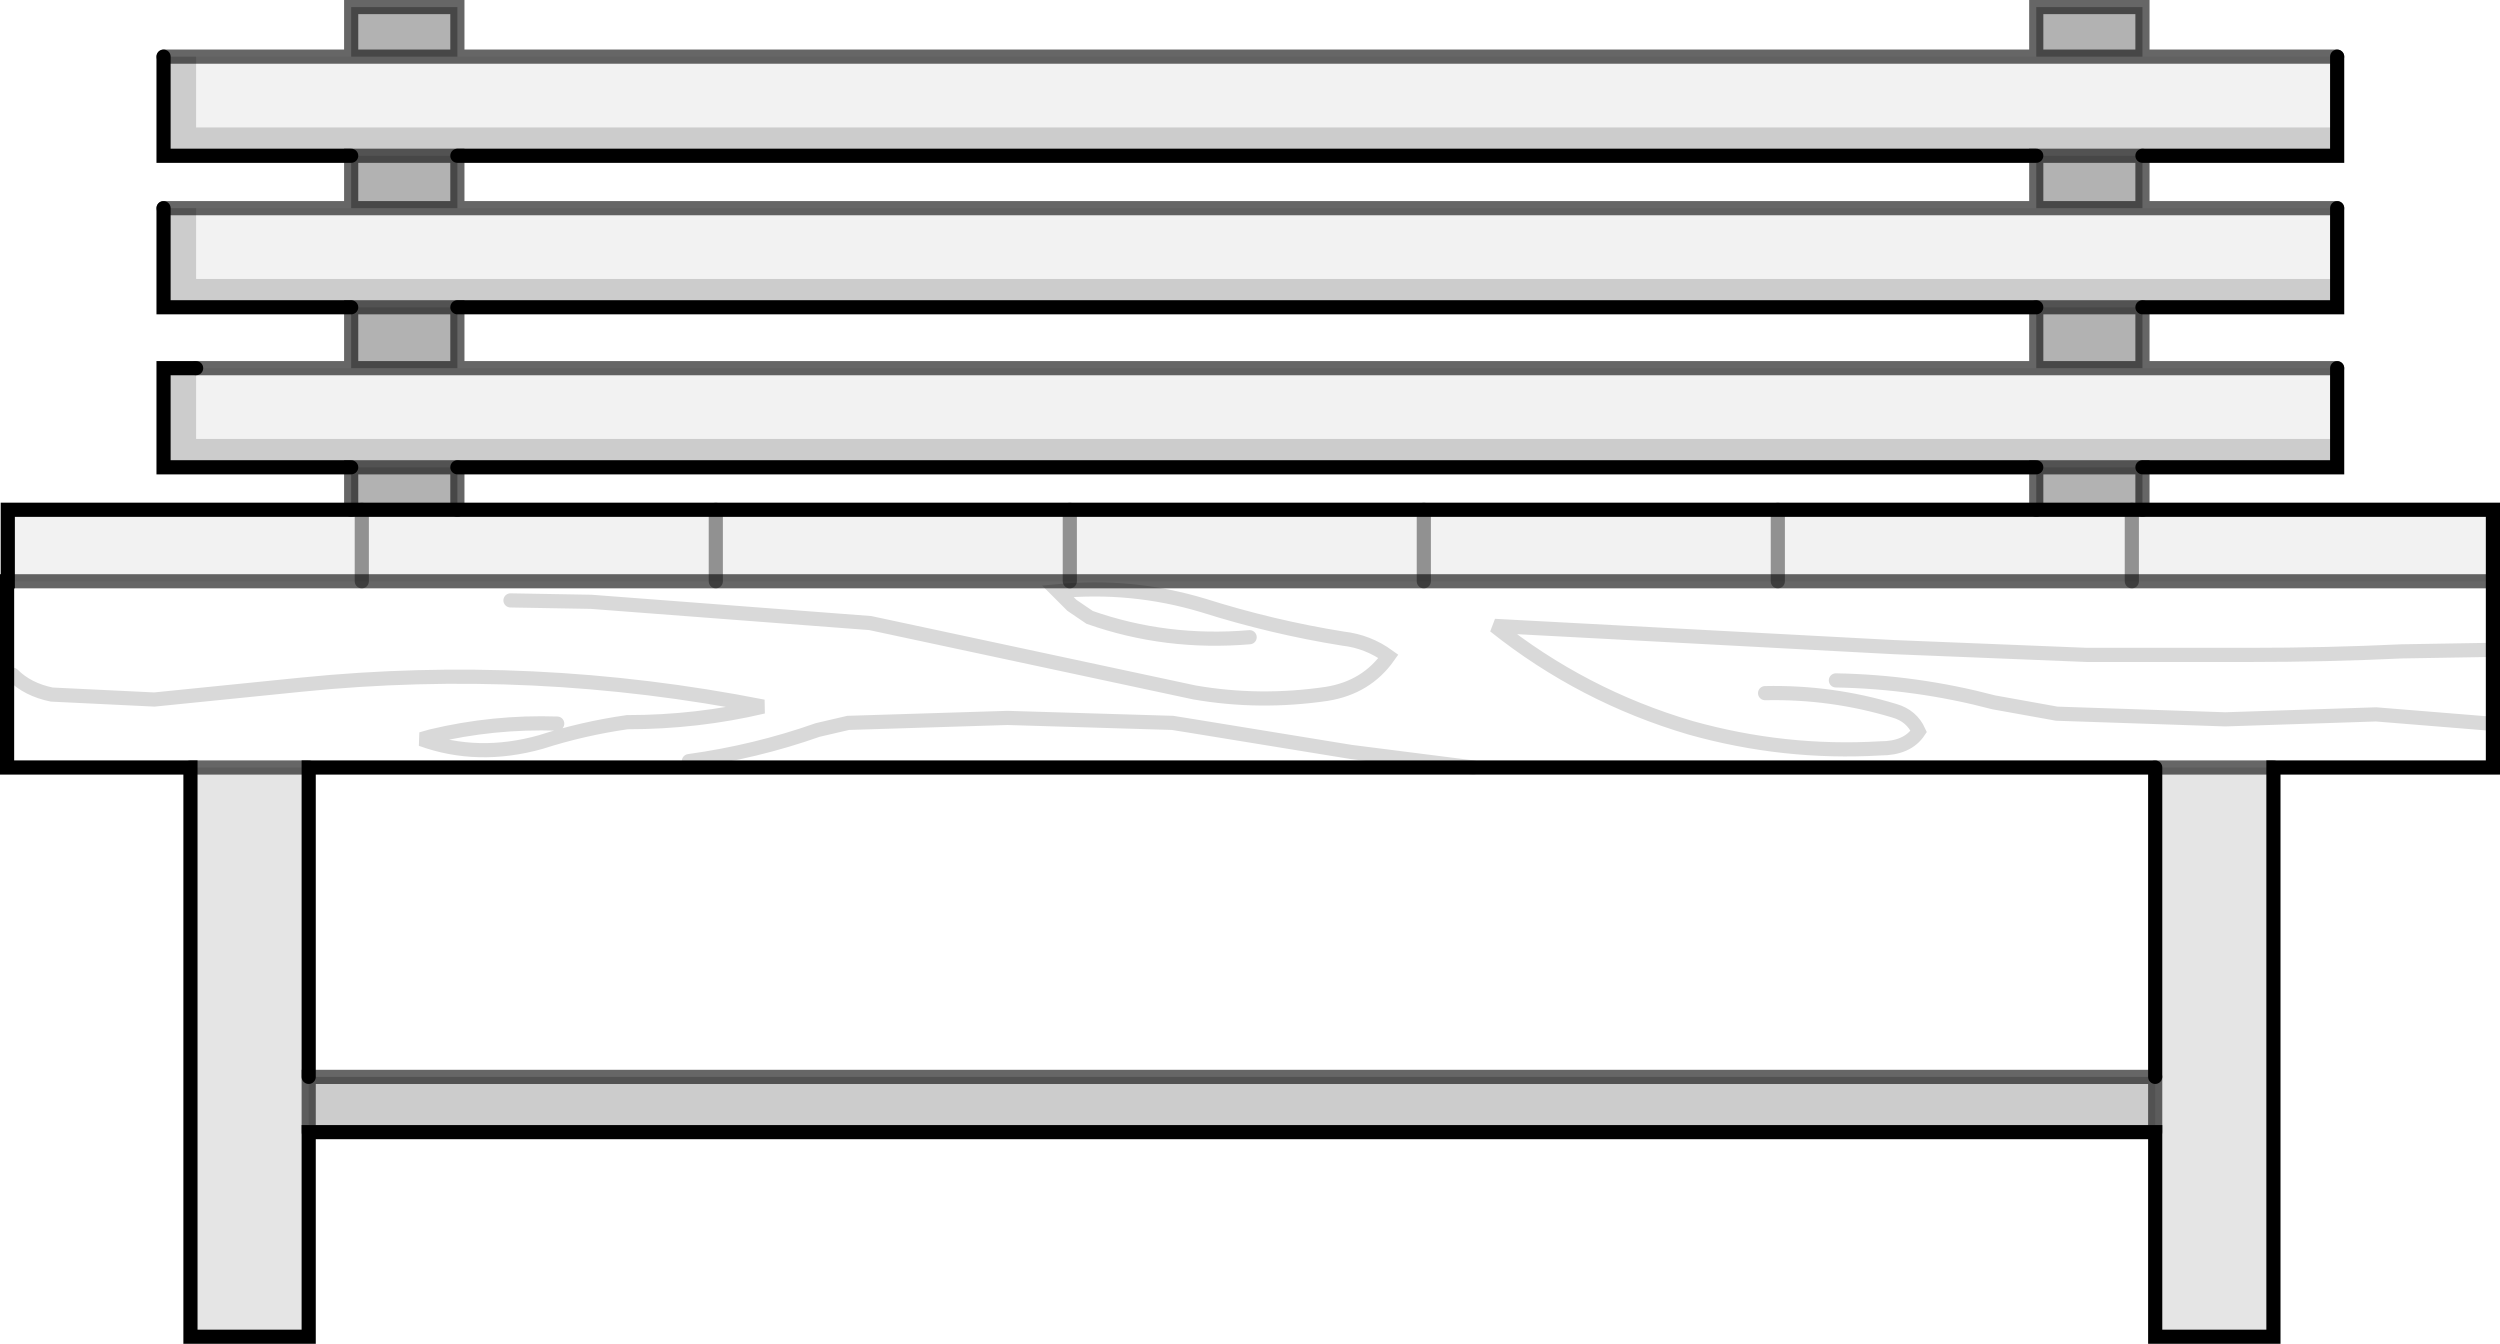 <?xml version="1.0" encoding="UTF-8" standalone="no"?>
<svg xmlns:xlink="http://www.w3.org/1999/xlink" height="94.9px" width="176.55px" xmlns="http://www.w3.org/2000/svg">
  <g transform="matrix(1.0, 0.0, 0.0, 1.0, 88.25, 47.45)">
    <path d="M72.3 6.75 L72.3 46.95 63.95 46.95 63.95 32.5 63.95 28.6 63.95 6.75 72.3 6.75 M-66.45 32.5 L-66.45 46.95 -74.8 46.95 -74.8 6.75 -66.45 6.75 -66.45 28.6 -66.45 32.5" fill="#000000" fill-opacity="0.102" fill-rule="evenodd" stroke="none"/>
    <path d="M55.55 -14.45 L-55.95 -14.45 -63.45 -14.45 -76.7 -14.45 -76.7 -21.45 -74.4 -21.45 -74.4 -16.45 76.8 -16.45 76.8 -14.45 63.05 -14.45 55.55 -14.45 M76.8 -38.45 L76.8 -36.45 63.05 -36.45 55.55 -36.45 -55.95 -36.45 -63.45 -36.45 -76.7 -36.45 -76.7 -43.45 -74.4 -43.45 -74.4 -38.45 76.8 -38.45 M76.8 -27.75 L76.8 -25.75 63.05 -25.75 55.55 -25.75 -55.95 -25.75 -63.45 -25.75 -76.7 -25.75 -76.7 -32.75 -74.4 -32.75 -74.4 -27.75 76.8 -27.75 M63.95 32.5 L-66.45 32.5 -66.45 28.6 63.95 28.6 63.95 32.5" fill="#000000" fill-opacity="0.2" fill-rule="evenodd" stroke="none"/>
    <path d="M55.55 -11.45 L55.55 -14.45 63.05 -14.45 63.05 -11.45 62.3 -11.45 55.55 -11.45 M-55.95 -14.45 L-55.95 -11.45 -62.7 -11.45 -63.45 -11.45 -63.45 -14.45 -55.95 -14.45 M63.05 -36.45 L63.05 -32.75 55.55 -32.75 55.55 -36.45 63.05 -36.45 M63.05 -25.75 L63.05 -21.45 55.55 -21.45 55.55 -25.75 63.05 -25.75 M-63.45 -21.45 L-63.45 -25.75 -55.95 -25.75 -55.95 -21.45 -63.45 -21.45 M-63.45 -32.75 L-63.45 -36.45 -55.95 -36.45 -55.95 -32.75 -63.45 -32.75 M-63.45 -43.45 L-63.45 -46.95 -55.95 -46.95 -55.95 -43.45 -63.45 -43.45 M55.55 -43.45 L55.55 -46.95 63.05 -46.95 63.05 -43.45 55.55 -43.45" fill="#000000" fill-opacity="0.302" fill-rule="evenodd" stroke="none"/>
    <path d="M12.3 -6.4 L37.3 -6.4 62.3 -6.4 87.8 -6.4 87.8 6.75 72.3 6.75 63.95 6.75 -66.45 6.75 -74.8 6.75 -87.75 6.75 -87.75 -6.4 -87.7 -6.4 -62.7 -6.4 -37.7 -6.4 -12.7 -6.4 12.3 -6.4" fill="#ffffff" fill-opacity="0.0" fill-rule="evenodd" stroke="none"/>
    <path d="M12.3 -11.45 L37.3 -11.45 37.3 -6.4 37.3 -11.45 55.55 -11.45 62.3 -11.45 62.3 -6.4 62.3 -11.45 63.05 -11.45 87.8 -11.45 87.8 -6.4 62.3 -6.4 37.3 -6.4 12.3 -6.4 12.3 -11.45 12.3 -6.4 -12.7 -6.4 -37.7 -6.4 -37.7 -11.45 -12.7 -11.45 12.3 -11.45 M-55.95 -11.45 L-37.7 -11.45 -37.7 -6.4 -62.7 -6.4 -62.7 -11.45 -62.7 -6.4 -87.7 -6.4 -87.7 -11.45 -63.45 -11.45 -62.7 -11.45 -55.95 -11.45 M76.8 -43.45 L76.8 -38.45 -74.4 -38.45 -74.4 -43.45 -63.45 -43.45 -55.95 -43.45 55.55 -43.45 63.05 -43.45 76.8 -43.45 M63.05 -32.75 L76.8 -32.75 76.8 -27.75 -74.4 -27.75 -74.4 -32.75 -63.45 -32.75 -55.95 -32.75 55.55 -32.75 63.05 -32.75 M63.05 -21.45 L76.8 -21.45 76.8 -16.45 -74.4 -16.45 -74.4 -21.45 -63.45 -21.45 -55.95 -21.45 55.55 -21.45 63.05 -21.45 M-12.7 -11.45 L-12.7 -6.4 -12.7 -11.45" fill="#000000" fill-opacity="0.051" fill-rule="evenodd" stroke="none"/>
    <path d="M37.3 -11.45 L12.3 -11.45 -12.7 -11.45 -37.7 -11.45 -55.95 -11.45 -62.7 -11.45 -63.45 -11.45 -87.7 -11.45 -87.7 -6.4 -87.75 -6.4 -87.75 6.75 -74.8 6.75 -74.8 46.95 -66.45 46.95 -66.45 32.5 63.95 32.5 63.95 46.95 72.3 46.95 72.3 6.75 87.8 6.75 87.8 -6.4 87.8 -11.45 63.05 -11.45 62.3 -11.45 55.55 -11.45 37.3 -11.45 M55.55 -14.45 L-55.95 -14.45 M76.8 -43.45 L76.8 -38.45 76.8 -36.45 63.05 -36.45 M76.8 -32.75 L76.8 -27.75 76.8 -25.75 63.05 -25.75 M76.8 -21.45 L76.8 -16.45 76.8 -14.45 63.05 -14.45 M-63.45 -14.45 L-76.7 -14.45 -76.7 -21.45 -74.4 -21.45 M-63.45 -25.75 L-76.7 -25.75 -76.7 -32.75 M-63.45 -36.45 L-76.7 -36.45 -76.7 -43.45 M55.55 -36.45 L-55.95 -36.45 M55.55 -25.75 L-55.95 -25.75 M63.95 6.75 L63.95 28.6 M63.95 6.75 L-66.45 6.75 -66.45 28.6" fill="none" stroke="#000000" stroke-linecap="round" stroke-linejoin="miter-clip" stroke-miterlimit="3.0" stroke-width="1.0"/>
    <path d="M12.3 -6.4 L37.3 -6.4 62.3 -6.4 87.8 -6.4 M55.55 -11.45 L55.55 -14.45 63.05 -14.45 63.05 -11.45 M-55.95 -14.45 L-55.95 -11.45 M63.05 -36.45 L63.05 -32.75 76.8 -32.75 M63.05 -25.75 L63.05 -21.45 76.8 -21.45 M-63.45 -11.45 L-63.45 -14.45 -55.95 -14.45 M-74.4 -21.45 L-63.45 -21.45 -63.45 -25.75 -55.95 -25.75 -55.95 -21.45 55.55 -21.45 63.05 -21.45 M-76.7 -32.75 L-74.4 -32.75 -63.45 -32.75 -63.45 -36.45 -55.95 -36.45 -55.95 -32.75 55.55 -32.75 63.05 -32.75 M-76.7 -43.45 L-74.4 -43.45 -63.45 -43.45 -63.45 -46.95 -55.95 -46.95 -55.95 -43.45 55.55 -43.45 55.55 -46.95 63.05 -46.95 63.05 -43.45 76.8 -43.45 M55.55 -32.75 L55.55 -36.45 63.05 -36.45 M55.55 -25.75 L63.05 -25.75 M55.55 -21.45 L55.55 -25.75 M55.55 -43.45 L63.05 -43.45 M63.95 28.6 L63.95 32.5 M63.95 28.6 L-66.45 28.6 -66.45 32.5 M72.3 6.75 L63.95 6.75 M-63.45 -21.45 L-55.95 -21.45 M-63.45 -32.75 L-55.95 -32.75 M-63.45 -43.45 L-55.95 -43.45 M-37.7 -6.4 L-12.7 -6.4 12.3 -6.4 M-62.7 -6.4 L-37.7 -6.4 M-87.7 -6.4 L-62.7 -6.4 M-66.45 6.75 L-74.8 6.75" fill="none" stroke="#000000" stroke-linecap="round" stroke-linejoin="miter-clip" stroke-miterlimit="3.0" stroke-opacity="0.6" stroke-width="1.0"/>
    <path d="M12.3 -11.45 L12.3 -6.4 M37.3 -6.4 L37.3 -11.45 M62.3 -6.4 L62.3 -11.45 M-62.7 -6.4 L-62.7 -11.45 M-12.7 -6.4 L-12.7 -11.45 M-37.7 -6.4 L-37.7 -11.45" fill="none" stroke="#000000" stroke-linecap="round" stroke-linejoin="miter-clip" stroke-miterlimit="3.0" stroke-opacity="0.4" stroke-width="1.0"/>
    <path d="M0.0 -2.45 Q-5.9 -1.95 -11.3 -3.85 L-12.55 -4.7 -13.55 -5.7 Q-8.3 -6.2 -3.3 -4.7 1.6 -3.15 6.6 -2.35 8.35 -2.15 9.8 -1.1 8.25 1.1 5.45 1.55 0.7 2.25 -3.9 1.45 L-18.85 -1.75 -26.8 -3.45 -46.5 -4.95 -52.2 -5.05 M36.4 1.5 Q41.1 1.4 45.55 2.75 46.75 3.1 47.25 4.2 46.45 5.4 44.55 5.4 37.75 5.8 31.15 3.95 23.5 1.7 17.3 -3.25 L45.5 -1.75 59.15 -1.2 70.55 -1.2 Q76.05 -1.2 81.35 -1.45 L87.35 -1.55 M15.8 6.75 L7.15 5.65 -4.2 3.8 -5.45 3.6 -17.1 3.25 -28.35 3.6 -30.5 4.1 Q-34.9 5.65 -39.6 6.3 M-48.9 3.65 Q-53.4 3.5 -57.8 4.55 L-58.5 4.75 Q-54.5 6.2 -50.05 4.95 -47.1 4.0 -43.95 3.55 -39.0 3.55 -34.35 2.45 -50.6 -0.75 -66.95 0.9 L-77.35 1.95 -84.6 1.6 Q-86.3 1.25 -87.35 0.2 M41.4 0.6 Q47.05 0.7 52.55 2.15 L57.0 2.95 68.9 3.35 79.55 3.0 87.55 3.65" fill="none" stroke="#000000" stroke-linecap="round" stroke-linejoin="miter-clip" stroke-miterlimit="3.0" stroke-opacity="0.149" stroke-width="1.0"/>
  </g>
</svg>
